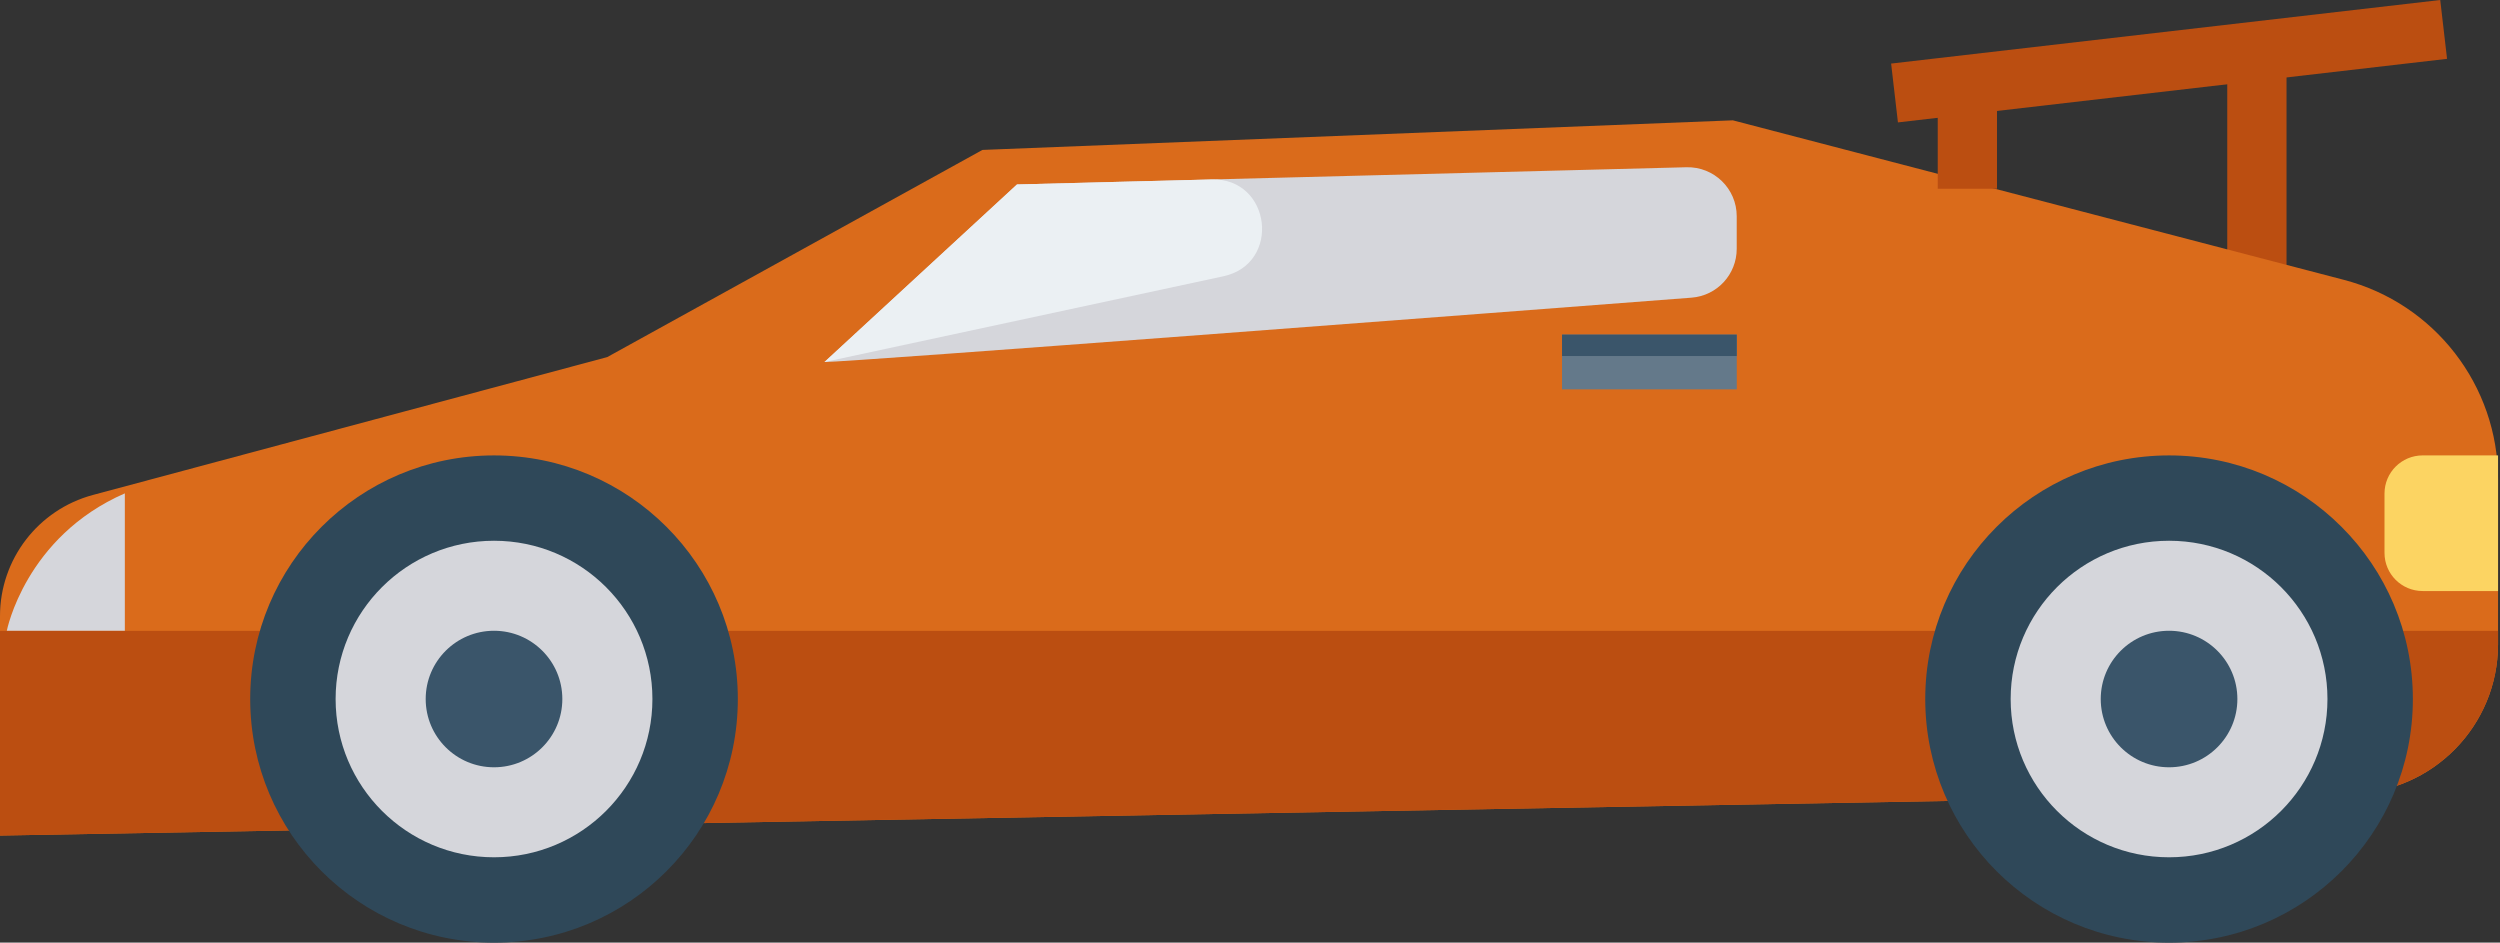 <svg width="427" height="161" viewBox="0 0 427 161" fill="none" xmlns="http://www.w3.org/2000/svg">
<rect x="0" y="0" width="427" height="161" fill="#333333" stroke="none"/>
<g clip-path="url(#clip0)">
<path d="M390.537 10.438H380.416V54.036H390.537V10.438Z" fill="#BB4E11"/>
<path d="M400.332 47.797L295.969 20.552L167.8 25.606L103.716 60.991L15.88 84.537C6.513 87.047 0 95.531 0 105.221V142.713L401.553 135.577C415.495 135.329 426.667 123.966 426.667 110.034V81.868C426.667 65.849 415.845 51.848 400.332 47.797Z" fill="#DA6B1B"/>
<path d="M341.086 14.467H330.965V32.239H341.086V14.467Z" fill="#BB4E11"/>
<path d="M324.168 20.907L417.957 10.049L416.791 -4.00191e-05L323.003 10.858L324.168 20.907Z" fill="#BB4E11"/>
<path d="M0 107.75V142.713L401.553 135.577C415.495 135.329 426.667 123.966 426.667 110.034V107.749H0V107.75Z" fill="#BB4E11"/>
<path d="M140.817 61.834C145.184 61.834 258.086 53.204 288.916 50.841C293.279 50.507 296.631 46.874 296.631 42.502V36.928C296.631 32.223 292.75 28.445 288.043 28.566L173.703 31.504L140.817 61.834Z" fill="#D5D6DB"/>
<path d="M140.817 61.834L173.702 31.504L206.971 30.649C217.138 30.387 218.89 45.053 208.947 47.191L140.817 61.834Z" fill="#EBF0F3"/>
<path d="M84.378 161C107.377 161 126.021 142.372 126.021 119.393C126.021 96.414 107.377 77.785 84.378 77.785C61.379 77.785 42.735 96.414 42.735 119.393C42.735 142.372 61.379 161 84.378 161Z" fill="#2F4859"/>
<path d="M84.378 146.425C99.32 146.425 111.433 134.322 111.433 119.393C111.433 104.463 99.32 92.361 84.378 92.361C69.436 92.361 57.323 104.463 57.323 119.393C57.323 134.322 69.436 146.425 84.378 146.425Z" fill="#D5D6DB"/>
<path d="M84.378 131.052C90.823 131.052 96.047 125.832 96.047 119.393C96.047 112.954 90.823 107.734 84.378 107.734C77.933 107.734 72.709 112.954 72.709 119.393C72.709 125.832 77.933 131.052 84.378 131.052Z" fill="#3A556A"/>
<path d="M370.475 161C393.474 161 412.118 142.372 412.118 119.393C412.118 96.414 393.474 77.785 370.475 77.785C347.476 77.785 328.832 96.414 328.832 119.393C328.832 142.372 347.476 161 370.475 161Z" fill="#2F4859"/>
<path d="M370.475 146.425C385.417 146.425 397.53 134.322 397.53 119.393C397.53 104.463 385.417 92.361 370.475 92.361C355.533 92.361 343.42 104.463 343.42 119.393C343.42 134.322 355.533 146.425 370.475 146.425Z" fill="#D5D6DB"/>
<path d="M370.475 131.052C376.92 131.052 382.144 125.832 382.144 119.393C382.144 112.954 376.92 107.734 370.475 107.734C364.03 107.734 358.806 112.954 358.806 119.393C358.806 125.832 364.03 131.052 370.475 131.052Z" fill="#3A556A"/>
<path d="M296.64 57.152H266.795V66.505H296.64V57.152Z" fill="#64798A"/>
<path d="M296.64 57.152H266.795V60.81H296.64V57.152Z" fill="#3A556A"/>
<path d="M1.164 107.73H21.321V84.266C4.295 91.695 1.164 107.73 1.164 107.73Z" fill="#D5D6DB"/>
<path d="M413.791 77.782C410.191 77.782 407.273 80.698 407.273 84.295V94.437C407.273 98.034 410.191 100.949 413.791 100.949H426.667V77.781H413.791V77.782Z" fill="#FCD462"/>
</g>
<defs>
<clipPath id="clip0">
<rect width="426.667" height="161" fill="white"/>
</clipPath>
</defs>
</svg>

